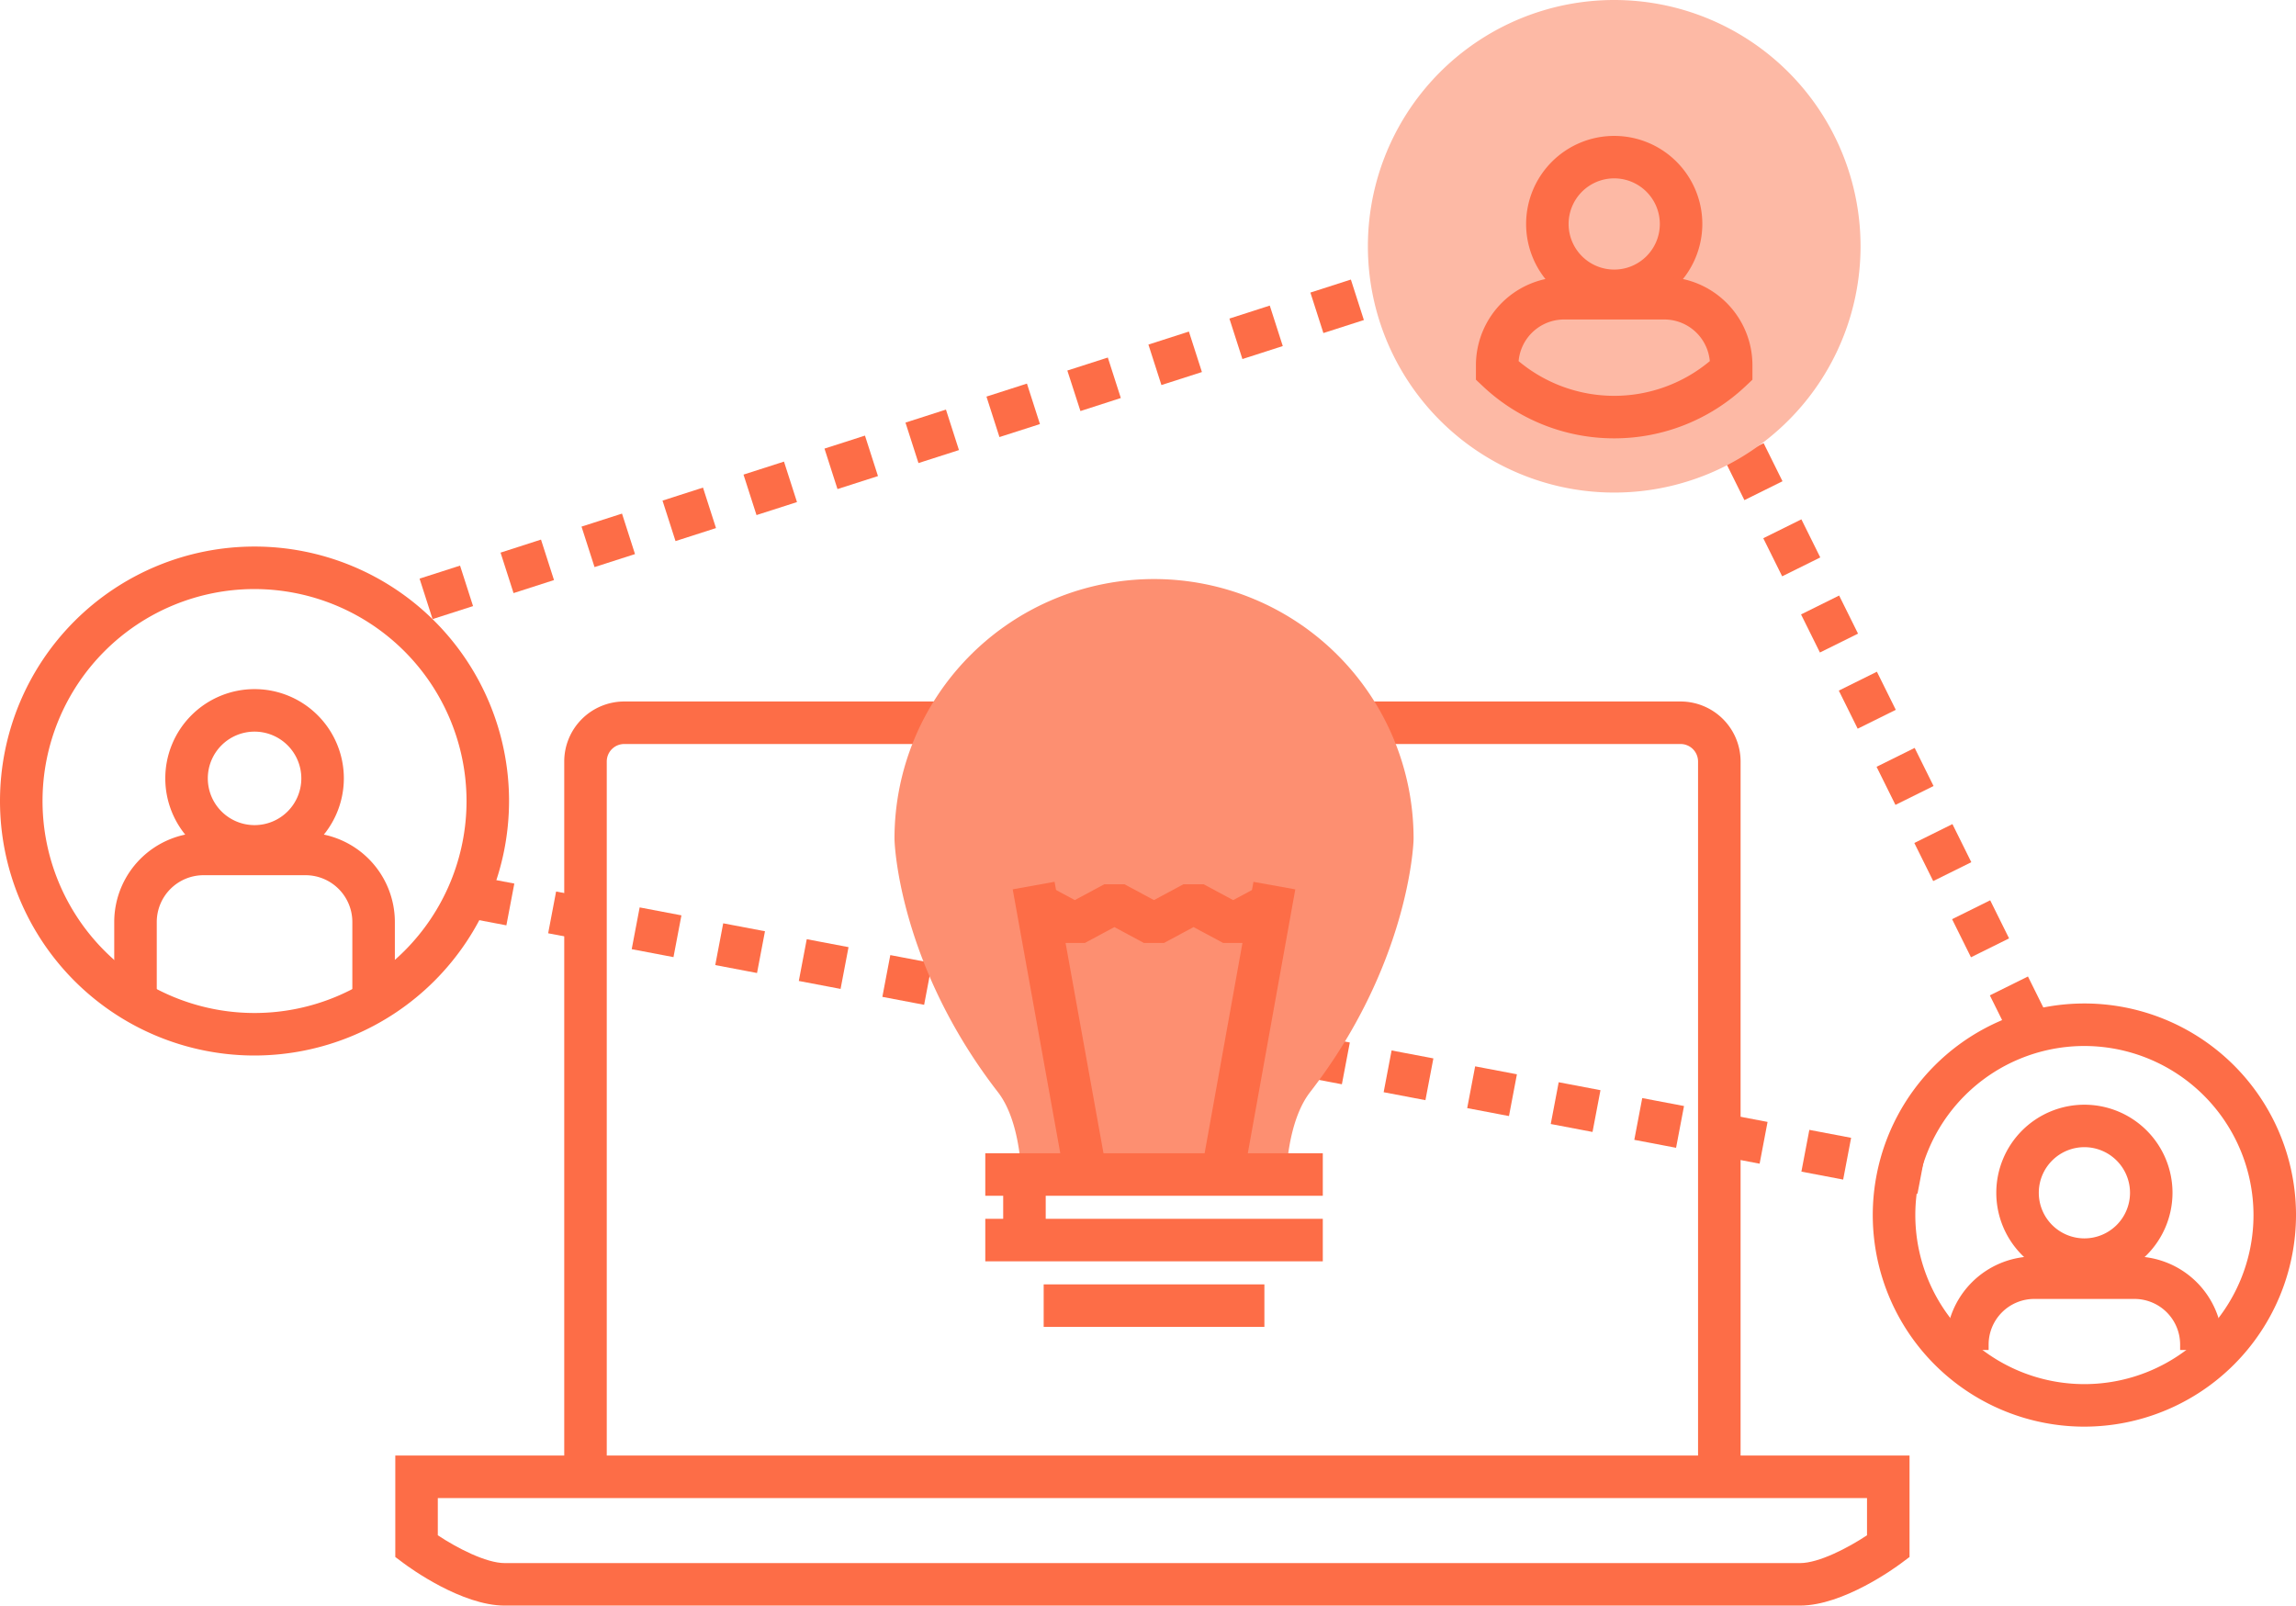 <svg xmlns="http://www.w3.org/2000/svg" xmlns:xlink="http://www.w3.org/1999/xlink" width="257.993" height="180.447" viewBox="0 0 257.993 180.447">
  <defs>
    <clipPath id="clip-path">
      <rect id="Rectangle_788" data-name="Rectangle 788" width="257.993" height="180.447" fill="none"/>
    </clipPath>
  </defs>
  <g id="Group_958" data-name="Group 958" clip-path="url(#clip-path)">
    <path id="Path_4569" data-name="Path 4569" d="M309.092,307.53h-4.779V226.735a1.966,1.966,0,0,0-1.963-1.965h-118.7a1.966,1.966,0,0,0-1.962,1.965V307.53h-4.778V226.735a6.749,6.749,0,0,1,6.741-6.743h118.7a6.75,6.75,0,0,1,6.742,6.743Z" transform="translate(-113.509 -141.154)" fill="#fd6d47"/>
    <path id="Path_4570" data-name="Path 4570" d="M281.787,473.333H136.25c-4.856,0-10.7-4.261-11.346-4.746l-.959-.717v-11.4H294.094v11.4l-.96.716c-.65.486-6.493,4.746-11.348,4.746m-153.064-7.9c2.133,1.412,5.41,3.124,7.526,3.124H281.787c2.116,0,5.394-1.711,7.529-3.125v-4.181H128.723Z" transform="translate(-79.527 -292.886)" fill="#fd6d47"/>
    <path id="Path_4571" data-name="Path 4571" d="M308.936,310.342l-3.658-.7.893-4.694,3.658.7Zm-8.352-1.589-4.694-.893.893-4.694,4.694.893Zm-9.388-1.786-4.694-.893.893-4.694,4.694.893Zm-9.388-1.786-4.694-.893.893-4.694,4.694.893ZM272.42,303.4l-4.694-.893.893-4.694,4.694.893Zm-9.388-1.786-4.694-.893.893-4.694,4.694.893Zm-9.388-1.786-4.694-.893.893-4.694,4.694.893Zm-9.388-1.786-4.694-.893.893-4.694,4.694.893Zm-9.388-1.786-4.694-.893.893-4.694,4.694.893Zm-9.388-1.786-4.694-.893.893-4.694,4.694.893Zm-9.388-1.786-4.694-.893.893-4.694,4.694.893Zm-9.388-1.786L202.01,290l.893-4.694,4.694.893Zm-9.388-1.786-4.694-.893.893-4.694,4.694.893Zm-9.388-1.786-4.694-.893.893-4.694,4.694.893Zm-9.388-1.786-4.694-.893.893-4.694,4.694.893Zm-9.388-1.786-4.694-.893.893-4.694,4.694.893Zm-9.388-1.786-4.694-.893.893-4.694,4.694.893Zm-9.388-1.786-4.694-.893.893-4.694,4.694.893Z" transform="translate(-93.474 -176.185)" fill="#fd6d47"/>
    <path id="Path_4572" data-name="Path 4572" d="M28.6,228.6A28.6,28.6,0,1,1,57.2,200a28.633,28.633,0,0,1-28.6,28.6m0-52.423A23.822,23.822,0,1,0,52.423,200,23.85,23.85,0,0,0,28.6,176.178" transform="translate(0 -109.975)" fill="#fd6d47"/>
    <path id="Path_4573" data-name="Path 4573" d="M61.849,236.171a10.032,10.032,0,1,1,10.035-10.032,10.044,10.044,0,0,1-10.035,10.032m0-15.287a5.254,5.254,0,1,0,5.257,5.254,5.26,5.26,0,0,0-5.257-5.254" transform="translate(-33.247 -138.66)" fill="#fd6d47"/>
    <path id="Path_4574" data-name="Path 4574" d="M67.35,279.986H62.572v-8.821a5.26,5.26,0,0,0-5.254-5.254H45.851a5.261,5.261,0,0,0-5.255,5.254v8.821H35.817v-8.821a10.045,10.045,0,0,1,10.034-10.033H57.318A10.044,10.044,0,0,1,67.35,271.165Z" transform="translate(-22.981 -167.55)" fill="#fd6d47"/>
    <path id="Path_4575" data-name="Path 4575" d="M294.721,248.177h29.773c.207-2.816.84-6.479,2.613-8.836,10.984-14.148,11.689-27.624,11.689-28.578a29.164,29.164,0,0,0-58.328,0c0,.954.686,14.422,11.684,28.578,1.769,2.356,2.38,6.02,2.569,8.836" transform="translate(-179.957 -116.521)" fill="#fd8f71"/>
    <rect id="Rectangle_782" data-name="Rectangle 782" width="4.778" height="32.567" transform="translate(113.794 99.948) rotate(-10.218)" fill="#fd6d47"/>
    <rect id="Rectangle_783" data-name="Rectangle 783" width="32.568" height="4.778" transform="matrix(0.177, -0.984, 0.984, 0.177, 135.081, 131.153)" fill="#fd6d47"/>
    <path id="Path_4576" data-name="Path 4576" d="M345.948,283.895h-2.259l-3.325-1.783-3.317,1.783h-2.262l-3.315-1.781-3.315,1.781h-2.262l-4.447-2.389,2.261-4.209,3.316,1.782,3.315-1.781H332.6l3.316,1.781,3.317-1.782h2.26l3.325,1.784,3.326-1.784,2.258,4.211Z" transform="translate(-206.251 -177.921)" fill="#fd6d47"/>
    <rect id="Rectangle_784" data-name="Rectangle 784" width="37.925" height="4.778" transform="translate(110.713 129.61)" fill="#fd6d47"/>
    <rect id="Rectangle_785" data-name="Rectangle 785" width="37.925" height="4.778" transform="translate(110.713 136.977)" fill="#fd6d47"/>
    <rect id="Rectangle_786" data-name="Rectangle 786" width="24.801" height="4.778" transform="translate(117.274 144.346)" fill="#fd6d47"/>
    <rect id="Rectangle_787" data-name="Rectangle 787" width="4.778" height="7.737" transform="translate(112.725 132.391)" fill="#fd6d47"/>
    <path id="Path_4577" data-name="Path 4577" d="M133.016,110.435l-1.461-4.549,4.549-1.461,1.461,4.549Zm9.1-2.922-1.461-4.549L145.2,101.5l1.461,4.549Zm9.1-2.923-1.462-4.549,4.549-1.462,1.461,4.549Zm9.1-2.922-1.461-4.549,4.549-1.462,1.461,4.549Zm9.1-2.922-1.461-4.55,4.549-1.461,1.461,4.549Zm9.1-2.923-1.461-4.549,4.549-1.461,1.461,4.549Zm9.1-2.923-1.461-4.549,4.549-1.461,1.461,4.55Zm9.1-2.922-1.461-4.549,4.549-1.461,1.461,4.55Zm9.1-2.923L204.343,82.5l4.549-1.461,1.461,4.549Zm9.1-2.923-1.461-4.549,4.549-1.462,1.462,4.549Zm9.1-2.922-1.461-4.549L227.09,75.2l1.461,4.549Zm9.1-2.922-1.461-4.549,4.549-1.462,1.461,4.549Zm9.1-2.923-1.461-4.549,4.549-1.461,1.461,4.549Zm9.1-2.923-1.461-4.549,4.549-1.461,1.461,4.549Zm9.1-2.922-1.461-4.549,4.022-1.292,1.461,4.55Z" transform="translate(-84.41 -40.857)" fill="#fd6d47"/>
    <path id="Path_4578" data-name="Path 4578" d="M550.066,159.327l-2.122-4.282,4.282-2.122,2.121,4.282Zm-4.243-8.563-2.122-4.281,4.282-2.122,2.121,4.281ZM541.58,142.2l-2.122-4.281,4.281-2.122,2.122,4.282Zm-4.243-8.562-2.122-4.281,4.281-2.122,2.121,4.281Zm-4.243-8.563-2.122-4.281,4.281-2.122,2.121,4.281Zm-4.243-8.562-2.122-4.281,4.281-2.122,2.122,4.281Zm-4.243-8.563-2.122-4.281,4.282-2.122,2.122,4.281Zm-4.243-8.562-2.121-4.282,4.281-2.122,2.121,4.282Zm-4.243-8.563L514,86.544l4.281-2.122L520.4,88.7Zm-4.243-8.562-2.122-4.282,4.281-2.122,2.122,4.282ZM507.633,73.7l-2.122-4.281,4.281-2.122,2.121,4.281Z" transform="translate(-324.352 -43.18)" fill="#fd6d47"/>
    <path id="Path_4579" data-name="Path 4579" d="M484.262,27.675A27.679,27.679,0,1,1,456.584,0a27.679,27.679,0,0,1,27.678,27.675" transform="translate(-275.199 0)" fill="#fdb9a5"/>
    <path id="Path_4580" data-name="Path 4580" d="M488.41,62.409a9.9,9.9,0,1,1,9.9-9.9,9.914,9.914,0,0,1-9.9,9.9m0-15.028a5.125,5.125,0,1,0,5.125,5.126,5.13,5.13,0,0,0-5.125-5.126" transform="translate(-307.026 -27.335)" fill="#fd6d47"/>
    <path id="Path_4581" data-name="Path 4581" d="M478.318,105a21.491,21.491,0,0,1-14.788-5.884l-.75-.707V96.769a9.915,9.915,0,0,1,9.9-9.9h11.269a9.914,9.914,0,0,1,9.9,9.9v1.642l-.75.707A21.491,21.491,0,0,1,478.318,105m-10.742-8.679a16.742,16.742,0,0,0,21.483,0,5.132,5.132,0,0,0-5.106-4.679H472.685a5.133,5.133,0,0,0-5.108,4.679" transform="translate(-296.935 -55.736)" fill="#fd6d47"/>
    <path id="Path_4582" data-name="Path 4582" d="M610.985,362.252a23.779,23.779,0,1,1,23.777-23.779,23.808,23.808,0,0,1-23.777,23.779m0-42.78a19,19,0,1,0,19,19,19.024,19.024,0,0,0-19-19" transform="translate(-376.768 -201.917)" fill="#fd6d47"/>
    <path id="Path_4583" data-name="Path 4583" d="M635.831,366.23a9.9,9.9,0,1,1,9.9-9.9,9.914,9.914,0,0,1-9.9,9.9m0-15.028a5.125,5.125,0,1,0,5.126,5.126,5.131,5.131,0,0,0-5.126-5.126" transform="translate(-401.615 -222.276)" fill="#fd6d47"/>
    <path id="Path_4584" data-name="Path 4584" d="M641.283,404.535H636.5v-.611a5.131,5.131,0,0,0-5.127-5.124H620.108a5.13,5.13,0,0,0-5.126,5.124v.611H610.2v-.611a9.915,9.915,0,0,1,9.9-9.9h11.269a9.915,9.915,0,0,1,9.906,9.9Z" transform="translate(-391.527 -252.817)" fill="#fd6d47"/>
  </g>
</svg>

